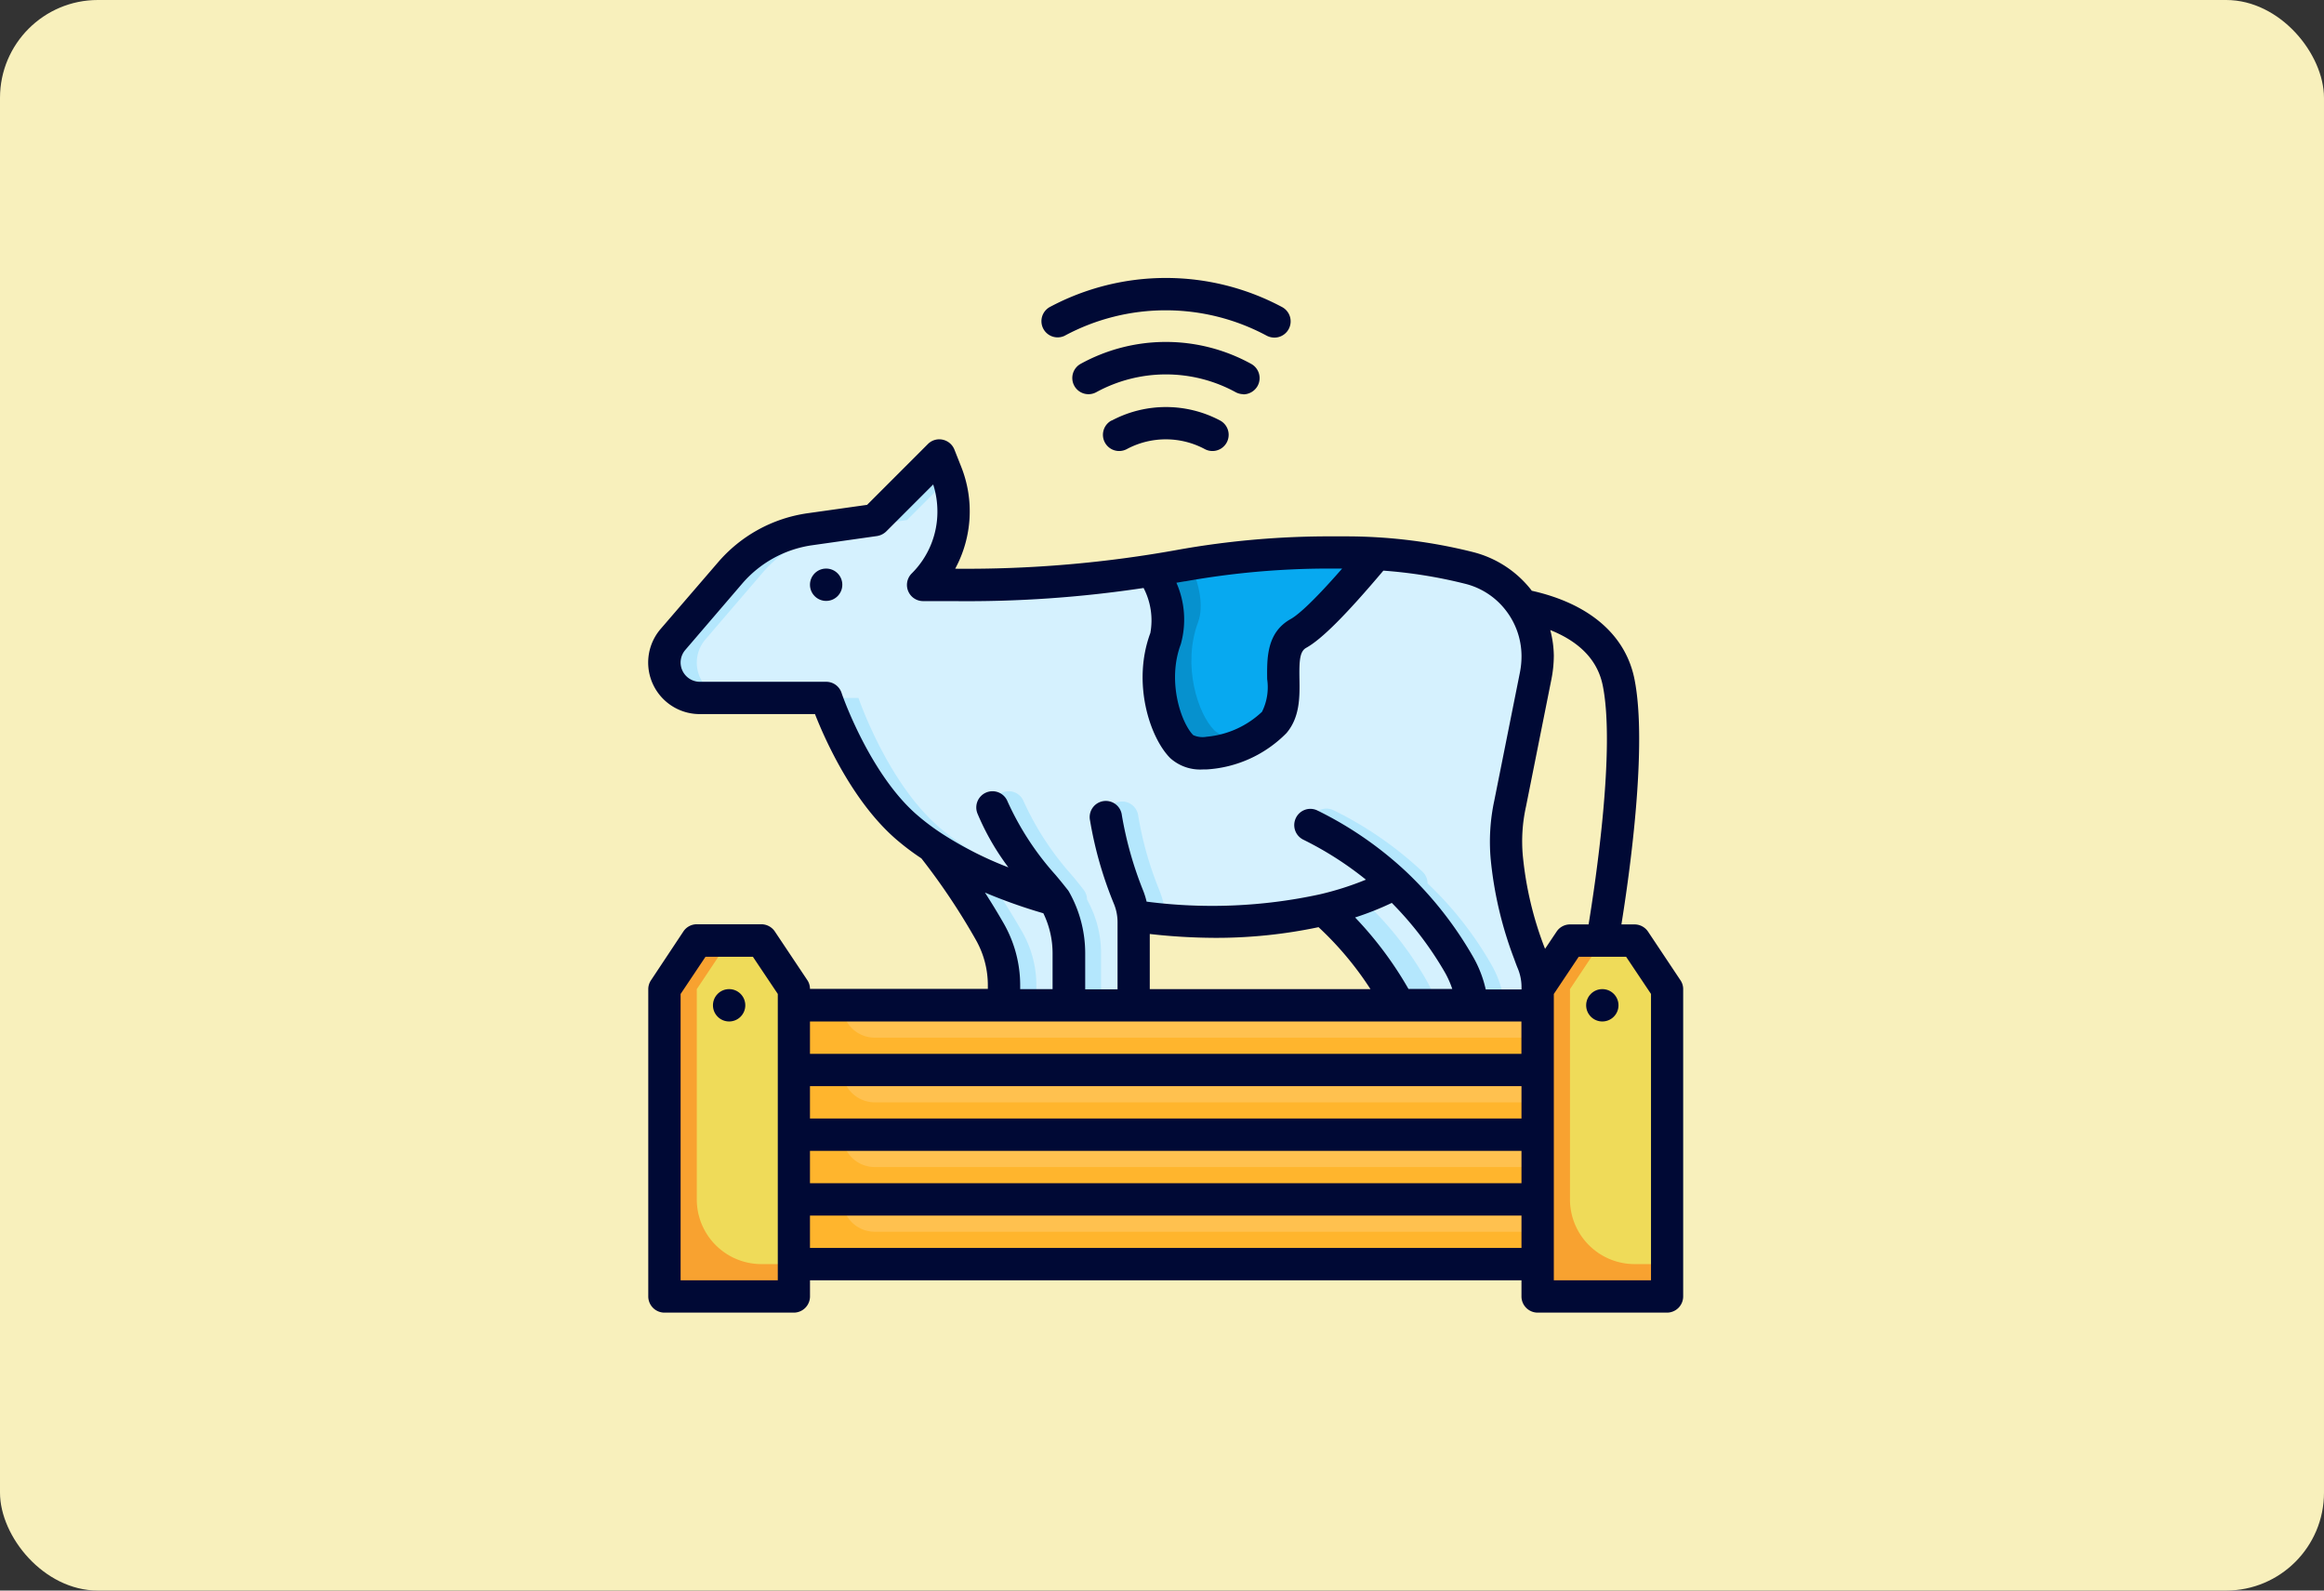 <svg xmlns="http://www.w3.org/2000/svg" width="190" height="130" viewBox="0 0 190 130">
  <rect x="0" y="0" width="190" height="130" fill="#333333" stroke="none"/>
  <g id="Grupo_1110187" data-name="Grupo 1110187" transform="translate(-180.051 -1697)">
    <rect id="Rectángulo_402537" data-name="Rectángulo 402537" width="190" height="130" rx="8" transform="translate(180.051 1697)" fill="#f8f0bc"/>
    <g id="ganad2" transform="translate(233.051 1719.685)">
      <g id="Grupo_1110185" data-name="Grupo 1110185" transform="translate(1.322 14.532)">
        <path id="Trazado_898473" data-name="Trazado 898473" d="M71.979,52.379a5.382,5.382,0,0,1,.41,2.036v1.534H67.035A8.375,8.375,0,0,0,65.951,52.6a27.612,27.612,0,0,0-3.913-5.3c-.41-.449-.846-.9-1.3-1.322-.145.079-.278.145-.423.212a23.578,23.578,0,0,1-5.434,1.943,41.088,41.088,0,0,1-12.969.793c-.873-.066-1.732-.159-2.6-.278v.093s0,.04.013.053a2.763,2.763,0,0,1,.013.331v6.822H34.051V51.665a9.069,9.069,0,0,0-.635-3.305,9.294,9.294,0,0,0-.5-1.031H32.9c-.159-.04-.317-.093-.476-.145a33.92,33.92,0,0,1-9.492-4.2,19.778,19.778,0,0,1-2.1-1.573c-4.257-3.649-6.61-10.576-6.61-10.576H3.9a2.889,2.889,0,0,1-2.9-2.9,2.932,2.932,0,0,1,.7-1.89l4.64-5.407a10.572,10.572,0,0,1,6.531-3.6l5.315-.754L23.474,11l.555,1.4a8.519,8.519,0,0,1-1.877,9.175h2.459A97.871,97.871,0,0,0,43.344,19.99a68.544,68.544,0,0,1,11.5-1.058H56.7a41.062,41.062,0,0,1,10.074,1.243,7.423,7.423,0,0,1,5.619,7.192,8.473,8.473,0,0,1-.159,1.626L70.142,39.45a14.684,14.684,0,0,0-.278,4.363,29.777,29.777,0,0,0,1.851,7.866c.093.264.185.5.264.7Z" transform="translate(-1 -11)" fill="#d5f1fe"/>
        <g id="Grupo_1110184" data-name="Grupo 1110184">
          <path id="Trazado_898474" data-name="Trazado 898474" d="M15.516,17.042a10.572,10.572,0,0,0-6.531,3.6l-4.64,5.407a2.932,2.932,0,0,0-.7,1.89,2.889,2.889,0,0,0,2.9,2.9H3.9a2.889,2.889,0,0,1-2.9-2.9,2.932,2.932,0,0,1,.7-1.89l4.64-5.407a10.572,10.572,0,0,1,6.531-3.6l5.315-.754L23.474,11l.555,1.4a3.929,3.929,0,0,1,.172.516L20.83,16.288Z" transform="translate(-1 -11)" fill="#b4e7fd"/>
          <path id="Trazado_898475" data-name="Trazado 898475" d="M32.337,42.5a8.884,8.884,0,0,1,1.137,4.336v4.283H30.83V46.835A8.884,8.884,0,0,0,29.693,42.5H29.68a34.511,34.511,0,0,1-9.968-4.349,19.778,19.778,0,0,1-2.1-1.573C13.353,32.927,11,26,11,26h2.644S16,32.927,20.254,36.576a19.778,19.778,0,0,0,2.1,1.573A34.511,34.511,0,0,0,32.324,42.5Z" transform="translate(2.22 -6.17)" fill="#b4e7fd"/>
          <path id="Trazado_898476" data-name="Trazado 898476" d="M54.921,47.428H52.277a8.375,8.375,0,0,0-1.084-3.345,28.835,28.835,0,0,0-4.363-5.777,18.717,18.717,0,0,0,1.8-.846,28.894,28.894,0,0,1,5.209,6.623A8.375,8.375,0,0,1,54.921,47.428Z" transform="translate(13.758 -2.479)" fill="#b4e7fd"/>
          <path id="Trazado_898477" data-name="Trazado 898477" d="M50.168,39.847a1.324,1.324,0,0,1-.965.423h-.026c-.41-.449-.846-.9-1.3-1.322-.145.079-.278.145-.423.212a27.3,27.3,0,0,0-5.777-3.807,1.324,1.324,0,0,1,1.163-2.38,29.64,29.64,0,0,1,7.258,5.01A1.306,1.306,0,0,1,50.168,39.847Z" transform="translate(11.862 -3.967)" fill="#b4e7fd"/>
          <path id="Trazado_898478" data-name="Trazado 898478" d="M33.166,41.668a.866.866,0,0,1-.04.37c-.873-.066-1.732-.159-2.6-.278v.093a3.938,3.938,0,0,0-.291-1.163,32.354,32.354,0,0,1-1.917-6.742,1.327,1.327,0,1,1,2.618-.436A28.4,28.4,0,0,0,32.69,39.7a7.34,7.34,0,0,1,.476,1.97Z" transform="translate(7.79 -4.11)" fill="#b4e7fd"/>
        </g>
        <path id="Trazado_898479" data-name="Trazado 898479" d="M28.708,43.876v4.283H23.42V46.52a8.8,8.8,0,0,0-1.15-4.349,56.467,56.467,0,0,0-4.68-6.98,34.511,34.511,0,0,0,9.968,4.349h.013a8.884,8.884,0,0,1,1.137,4.336Z" transform="translate(4.342 -3.21)" fill="#d5f1fe"/>
        <path id="Trazado_898480" data-name="Trazado 898480" d="M26.064,46.52v1.639H23.42V46.52a8.8,8.8,0,0,0-1.15-4.349,56.467,56.467,0,0,0-4.68-6.98,28.541,28.541,0,0,0,4.416,2.393c1.084,1.547,2.062,3.107,2.908,4.587a8.8,8.8,0,0,1,1.15,4.349Z" transform="translate(4.342 -3.21)" fill="#b4e7fd"/>
        <path id="Trazado_898481" data-name="Trazado 898481" d="M29.009,40.629a1.337,1.337,0,0,1-1.322,1.335,1.256,1.256,0,0,1-.806-.291,9.294,9.294,0,0,0-.5-1.031h-.013c-.159-.04-.317-.093-.476-.145-.066-.066-.119-.145-.185-.225a25.22,25.22,0,0,1-4.31-6.676,1.328,1.328,0,0,1,.714-1.732,1.314,1.314,0,0,1,1.719.727,23.814,23.814,0,0,0,3.913,6q.555.654.992,1.229a1.3,1.3,0,0,1,.278.806Z" transform="translate(5.535 -4.313)" fill="#b4e7fd"/>
        <path id="Trazado_898482" data-name="Trazado 898482" d="M11.576,70.084H1V44.966L3.644,41H8.932l2.644,3.966Z" transform="translate(-1 -1.339)" fill="#efdb59"/>
        <path id="Trazado_898483" data-name="Trazado 898483" d="M11.576,67.44v2.644H1V44.966L3.644,41H6.288L3.644,44.966V62.152A5.287,5.287,0,0,0,8.932,67.44Z" transform="translate(-1 -1.339)" fill="#f8a230"/>
        <path id="Trazado_898484" data-name="Trazado 898484" d="M65.576,44.966V70.084H55V44.966L57.644,41h5.288Z" transform="translate(16.389 -1.339)" fill="#efdb59"/>
        <path id="Trazado_898485" data-name="Trazado 898485" d="M53.909,47.428H47.894a6.978,6.978,0,0,0-.357-.7,28.182,28.182,0,0,0-5.777-7.112,23.843,23.843,0,0,0,5.857-2.155,28.894,28.894,0,0,1,5.209,6.623A8.375,8.375,0,0,1,53.909,47.428Z" transform="translate(12.126 -2.479)" fill="#d5f1fe"/>
        <path id="Trazado_898486" data-name="Trazado 898486" d="M50.538,45.8l-.026,1.322H47.894a6.978,6.978,0,0,0-.357-.7,28.182,28.182,0,0,0-5.777-7.112,26.96,26.96,0,0,0,3.08-.912,27.5,27.5,0,0,1,5.341,6.7,6.979,6.979,0,0,1,.357.7Z" transform="translate(12.126 -2.177)" fill="#b4e7fd"/>
        <path id="Trazado_898487" data-name="Trazado 898487" d="M9,45H69.813v5.288H9Z" transform="translate(1.576 -0.051)" fill="#ffc14f"/>
        <path id="Trazado_898488" data-name="Trazado 898488" d="M9,49H69.813v5.288H9Z" transform="translate(1.576 1.237)" fill="#ffc14f"/>
        <path id="Trazado_898489" data-name="Trazado 898489" d="M9,53H69.813v5.288H9Z" transform="translate(1.576 2.525)" fill="#ffc14f"/>
        <path id="Trazado_898490" data-name="Trazado 898490" d="M9,57H69.813v5.288H9Z" transform="translate(1.576 3.813)" fill="#ffc14f"/>
        <path id="Trazado_898491" data-name="Trazado 898491" d="M69.813,59.644v2.644H9V57h3.966a2.652,2.652,0,0,0,2.644,2.644Z" transform="translate(1.576 3.813)" fill="#ffb52d"/>
        <path id="Trazado_898492" data-name="Trazado 898492" d="M69.813,55.644v2.644H9V53h3.966a2.652,2.652,0,0,0,2.644,2.644Z" transform="translate(1.576 2.525)" fill="#ffb52d"/>
        <path id="Trazado_898493" data-name="Trazado 898493" d="M69.813,51.644v2.644H9V49h3.966a2.652,2.652,0,0,0,2.644,2.644Z" transform="translate(1.576 1.237)" fill="#ffb52d"/>
        <path id="Trazado_898494" data-name="Trazado 898494" d="M69.813,47.644v2.644H9V45h3.966a2.652,2.652,0,0,0,2.644,2.644Z" transform="translate(1.576 -0.051)" fill="#ffb52d"/>
        <path id="Trazado_898495" data-name="Trazado 898495" d="M49.461,17.079c-1.917,2.3-4.852,5.685-6.372,6.531-2.353,1.335-.278,5.288-1.97,7.271s-6.24,3.305-7.562,1.983-2.644-5.288-1.322-8.831c.568-1.534-.066-3.662-.965-5.579.754-.132,1.52-.251,2.327-.4A68.544,68.544,0,0,1,45.1,17h1.851c.846,0,1.679.026,2.512.079Z" transform="translate(8.748 -9.068)" fill="#07a9f0"/>
        <path id="Trazado_898496" data-name="Trazado 898496" d="M40.273,31.429c-2.036,1.52-5.579,2.34-6.716,1.2-1.322-1.322-2.644-5.288-1.322-8.831.568-1.534-.066-3.662-.965-5.579.754-.132,1.52-.251,2.327-.4.225-.04.449-.079.674-.106.7,1.692,1.1,3.437.608,4.759-1.322,3.543,0,7.509,1.322,8.831.727.727,2.406.661,4.072.119Z" transform="translate(8.748 -8.836)" fill="#0691ce"/>
        <path id="Trazado_898497" data-name="Trazado 898497" d="M65.576,67.44v2.644H55V44.966L57.644,41h2.644l-2.644,3.966V62.152a5.287,5.287,0,0,0,5.288,5.288Z" transform="translate(16.389 -1.339)" fill="#f8a230"/>
      </g>
      <g id="Grupo_1110186" data-name="Grupo 1110186" transform="translate(0 0.032)">
        <path id="Trazado_898498" data-name="Trazado 898498" d="M28.809,9.119a1.325,1.325,0,1,0,1.269,2.327,6.769,6.769,0,0,1,6.359,0,1.325,1.325,0,0,0,1.269-2.327,9.45,9.45,0,0,0-8.871,0Z" transform="translate(9.053 2.538)" fill="#000935"/>
        <path id="Trazado_898499" data-name="Trazado 898499" d="M40.209,8.273a1.35,1.35,0,0,0,1.163-.687,1.326,1.326,0,0,0-.516-1.8,14.449,14.449,0,0,0-13.961,0A1.323,1.323,0,0,0,28.178,8.1a11.892,11.892,0,0,1,11.409,0,1.367,1.367,0,0,0,.635.159Z" transform="translate(8.442 1.242)" fill="#000935"/>
        <path id="Trazado_898500" data-name="Trazado 898500" d="M26.232,4.749a17.456,17.456,0,0,1,16.5,0,1.367,1.367,0,0,0,.635.159,1.327,1.327,0,0,0,.648-2.485,20.153,20.153,0,0,0-19.037,0,1.323,1.323,0,0,0,1.282,2.314Z" transform="translate(7.823 -0.032)" fill="#000935"/>
        <circle id="Elipse_12286" data-name="Elipse 12286" cx="1.322" cy="1.322" r="1.322" transform="translate(13.22 23.753)" fill="#000935"/>
        <circle id="Elipse_12287" data-name="Elipse 12287" cx="1.322" cy="1.322" r="1.322" transform="translate(5.288 58.126)" fill="#000935"/>
        <path id="Trazado_898501" data-name="Trazado 898501" d="M84.385,54.219l-2.644-3.966a1.333,1.333,0,0,0-1.1-.595H79.559c.648-4.006,2.168-14.661,1.058-20.095-.74-3.6-3.715-6.134-8.395-7.179a.289.289,0,0,0-.04-.066,8.773,8.773,0,0,0-4.759-3.094,42.637,42.637,0,0,0-10.4-1.282H55.168a70.613,70.613,0,0,0-11.726,1.071,97.1,97.1,0,0,1-18.35,1.573,9.851,9.851,0,0,0,.489-8.342l-.555-1.4a1.33,1.33,0,0,0-.965-.806,1.31,1.31,0,0,0-1.2.357l-4.971,4.971-4.878.687A11.838,11.838,0,0,0,5.671,20.1L1.018,25.5a4.212,4.212,0,0,0,3.2,6.967H13.63c.806,2.062,3.08,7.179,6.663,10.259a20.5,20.5,0,0,0,2.036,1.534,53.91,53.91,0,0,1,4.455,6.663,7.506,7.506,0,0,1,.978,3.688v.317H13.22A1.278,1.278,0,0,0,13,54.206L10.351,50.24a1.333,1.333,0,0,0-1.1-.595H3.966a1.315,1.315,0,0,0-1.1.595L.225,54.219A1.31,1.31,0,0,0,0,54.946V80.065a1.326,1.326,0,0,0,1.322,1.322H11.9a1.326,1.326,0,0,0,1.322-1.322V78.743H71.389v1.322a1.326,1.326,0,0,0,1.322,1.322H83.287a1.326,1.326,0,0,0,1.322-1.322V54.946A1.278,1.278,0,0,0,84.385,54.219ZM78.026,30.092c1.058,5.156-.582,16.089-1.15,19.566h-1.52a1.315,1.315,0,0,0-1.1.595l-.939,1.4a1.244,1.244,0,0,0-.053-.132A28.479,28.479,0,0,1,71.495,44a13.116,13.116,0,0,1,.264-3.979l2.089-10.457a10.039,10.039,0,0,0,.185-1.877,8.559,8.559,0,0,0-.291-2.089c1.983.793,3.794,2.142,4.283,4.495Zm-6.637,35.43H13.22V62.878H71.389ZM13.22,68.166H71.389V70.81H13.22ZM43.891,21.618a66.866,66.866,0,0,1,11.277-1.044h1.56c-2.6,2.975-3.741,3.874-4.23,4.138-1.957,1.111-1.917,3.213-1.9,4.9a4.508,4.508,0,0,1-.423,2.67,7.57,7.57,0,0,1-4.521,2.036,1.84,1.84,0,0,1-1.1-.132c-.965-.965-2.168-4.363-1.018-7.43a7.471,7.471,0,0,0-.357-5.024l.7-.119ZM15.8,30.727a1.322,1.322,0,0,0-1.256-.9H4.217a1.58,1.58,0,0,1-1.573-1.573,1.583,1.583,0,0,1,.383-1.031l4.64-5.407a9.263,9.263,0,0,1,5.711-3.146l5.315-.754a1.4,1.4,0,0,0,.754-.37L23.294,13.7a7.251,7.251,0,0,1,.344,2.195,7.1,7.1,0,0,1-2.1,5.077,1.323,1.323,0,0,0,.925,2.261H24.92A96.83,96.83,0,0,0,40.494,22.16a5.741,5.741,0,0,1,.555,3.675c-1.52,4.085-.04,8.567,1.626,10.232a3.659,3.659,0,0,0,2.67.925h.264a10,10,0,0,0,6.57-2.975c1.1-1.3,1.084-2.948,1.058-4.416-.026-1.52.026-2.261.555-2.552,1.269-.7,3.279-2.723,6.306-6.306a39.038,39.038,0,0,1,6.676,1.071,6.022,6.022,0,0,1,3.318,2.155,6.117,6.117,0,0,1,1.3,3.741,6.79,6.79,0,0,1-.132,1.362L69.168,39.531a16.027,16.027,0,0,0-.3,4.746,31.352,31.352,0,0,0,1.917,8.183c.106.291.2.555.291.767a3.984,3.984,0,0,1,.317,1.534v.212H68.467a9.512,9.512,0,0,0-1.044-2.684,30.292,30.292,0,0,0-5.447-6.927,29.866,29.866,0,0,0-7.258-5.01,1.311,1.311,0,0,0-1.772.608,1.326,1.326,0,0,0,.608,1.772A27.544,27.544,0,0,1,58.671,46,24.684,24.684,0,0,1,54.9,47.2a41.527,41.527,0,0,1-14.159.595,6.455,6.455,0,0,0-.264-.859,29.886,29.886,0,0,1-1.758-6.2,1.32,1.32,0,1,0-2.6.436,31.438,31.438,0,0,0,1.93,6.756,3.935,3.935,0,0,1,.317,1.534v5.5H35.721V52a10.206,10.206,0,0,0-1.309-4.984,1.2,1.2,0,0,0-.145-.212c-.291-.37-.621-.78-.978-1.2a23.366,23.366,0,0,1-3.913-5.989,1.325,1.325,0,1,0-2.446,1.018,20.434,20.434,0,0,0,2.512,4.363,29.268,29.268,0,0,1-5.46-2.776,18.872,18.872,0,0,1-1.957-1.467c-3.926-3.358-6.2-9.928-6.214-9.994ZM40.983,50.438a48.773,48.773,0,0,0,5.328.317,40.487,40.487,0,0,0,8.487-.873,26.544,26.544,0,0,1,4.244,5.063H41V50.438Zm21.166,4.508a.065.065,0,0,0-.013-.04,29.936,29.936,0,0,0-4.349-5.817,24.455,24.455,0,0,0,3-1.19,27.811,27.811,0,0,1,4.336,5.671,7.8,7.8,0,0,1,.608,1.362H62.148ZM29.084,49.618c-.516-.9-1.031-1.745-1.56-2.565A42.99,42.99,0,0,0,32.3,48.746a7.5,7.5,0,0,1,.754,3.239v2.961H30.406v-.317A10.206,10.206,0,0,0,29.084,49.618Zm42.3,7.972v2.644H13.22V57.59ZM10.576,78.743H2.644v-23.4L4.68,52.3H8.553l2.036,3.041v23.4ZM13.22,76.1V73.454H71.389V76.1Zm68.745,2.644H74.033v-23.4L76.069,52.3h3.874l2.036,3.041v23.4Z" transform="translate(0 3.18)" fill="#000935"/>
        <circle id="Elipse_12288" data-name="Elipse 12288" cx="1.322" cy="1.322" r="1.322" transform="translate(76.677 58.126)" fill="#000935"/>
      </g>
    </g>
  </g>
</svg>
